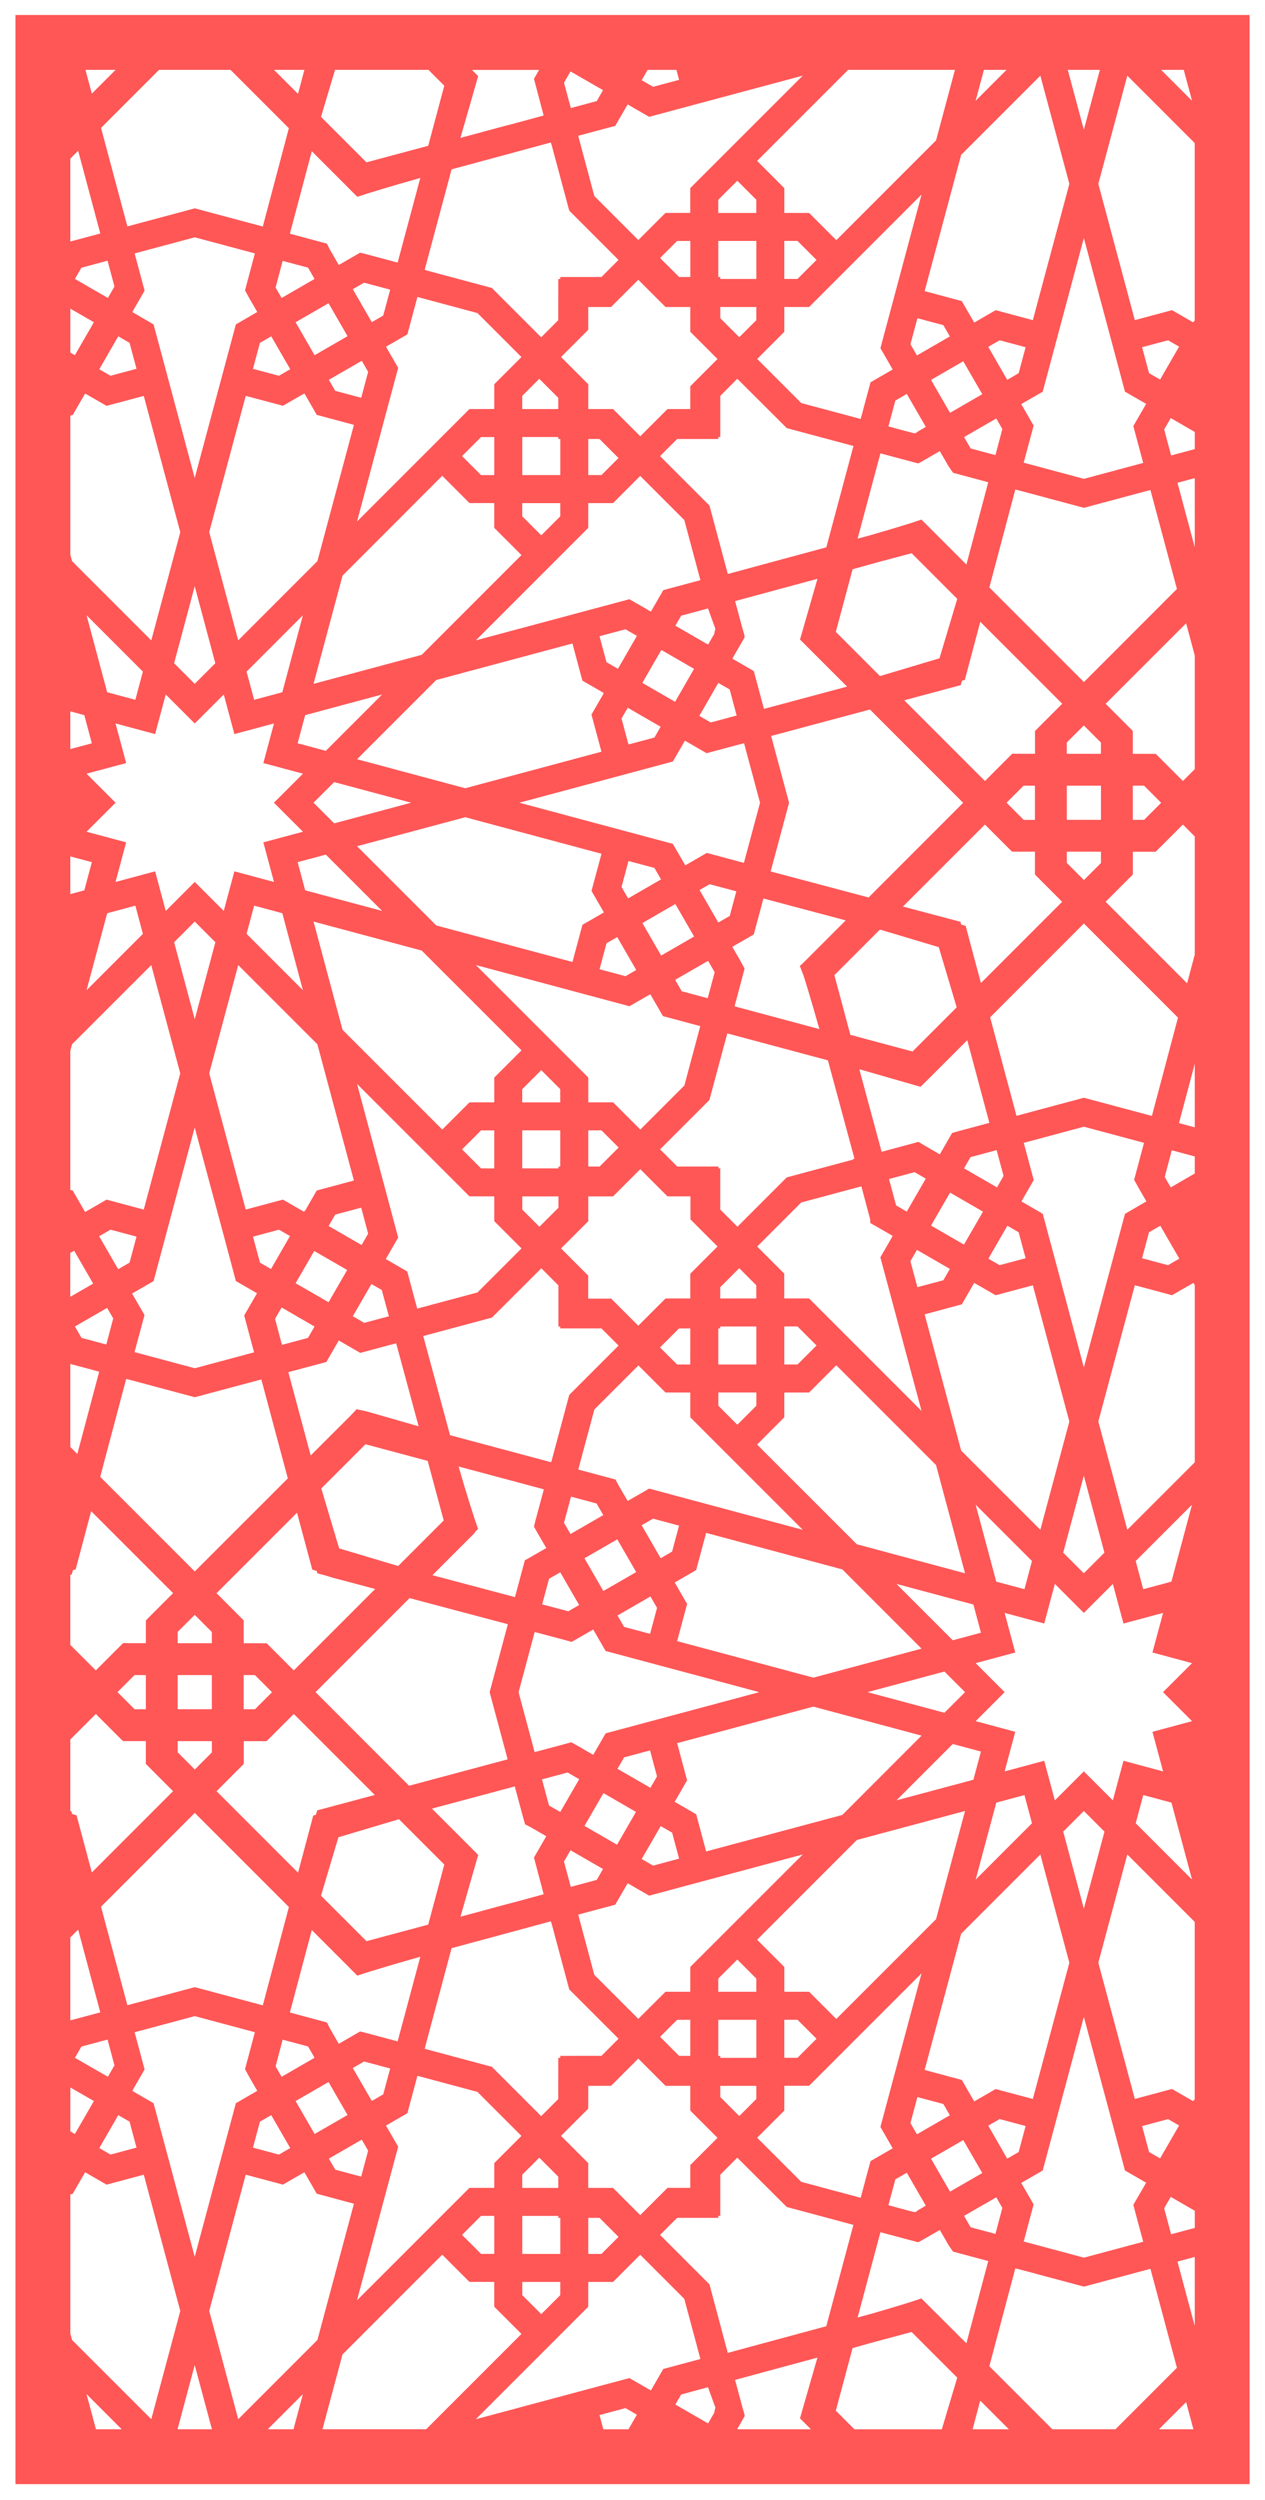 <svg width="369" height="729" viewBox="0 0 369 729" fill="none" xmlns="http://www.w3.org/2000/svg">
<g filter="url(#filter0_f_1_3)">
<path d="M4.51 724.37V4.37H364.51V724.37H4.51ZM27.99 708.37H35.5L25.24 698.11L27.99 708.37ZM45.25 254.08L48.35 265.63L56.81 257.17L65.27 265.63L68.37 254.08L79.92 257.18L76.82 245.63L88.37 242.53L79.91 234.07L88.37 225.61L76.82 222.51L79.92 210.96L68.37 214.06L65.27 202.51L56.81 210.97L48.35 202.51L45.25 214.06L33.7 210.96L36.8 222.51L25.25 225.61L33.71 234.07L25.25 242.53L36.8 245.63L33.7 257.18L45.25 254.08ZM39.48 264.09L31.27 266.3L25.25 288.75L41.68 272.32L39.48 264.09ZM39.48 204.06L41.68 195.84L25.25 179.41L31.26 201.86L39.48 204.06ZM188.92 20.37L187.18 23.39L190.51 25.31L198.09 23.28L197.31 20.38H188.92V20.37ZM247.4 20.37L220.85 46.92L228.79 54.86V62.09H236.02L243.96 70.03L273.05 40.94L278.56 20.37H247.4ZM348.51 41.73L328.84 22.06L320.38 53.62L331.03 93.35L341.87 90.44L348.02 93.99L348.19 93.7L348.29 93.78L348.5 93.42V41.73H348.51ZM348.51 374.72L348.14 374.08L341.88 377.68L331.03 374.78L320.38 414.51L328.84 446.07L348.51 426.4V374.72ZM339.26 493.43L347.72 484.97L336.17 481.87L339.27 470.32L327.72 473.42L324.62 461.87L316.16 470.33L307.7 461.87L304.6 473.42L293.05 470.32L296.15 481.87L284.6 484.97L293.06 493.43L284.6 501.89L296.15 504.99L293.05 516.54L304.6 513.44L307.7 524.99L316.16 516.53L324.62 524.99L327.72 513.44L339.27 516.54L336.17 504.99L347.72 501.89L339.26 493.43ZM348.51 560.43L328.84 540.76L320.38 572.32L331.03 612.05L341.87 609.14L348.02 612.69L348.19 612.4L348.29 612.48L348.5 612.12V560.43H348.51ZM183.33 708.37L185.78 704.12L182.45 702.2L174.88 704.23L175.99 708.37H183.33ZM124.31 708.37L152.11 680.57L144.17 672.63V665.4H136.94L129 657.46L99.91 686.55L94.07 708.36H124.31V708.37ZM84.56 68.14L95.37 71.05L96.15 72.63L98.82 77.27L105.04 73.68L105.18 73.71L106.72 74.09L115.99 76.57L122.6 51.89C113.36 54.48 107.09 56.46 107.02 56.49L104.22 57.39L101.31 54.46L90.95 44.1C88.77 52.28 86.49 60.88 84.56 68.14ZM131.73 49.38L123.88 78.67L124.06 78.72L124.04 78.76L143.48 83.97L157.86 98.35L159.5 96.71L162.84 93.37L162.85 81.36H163.43V80.78L175.44 80.77L178.78 77.43L180.42 75.79L166.04 61.41L160.83 41.97L160.79 41.99L160.67 41.55L160.42 41.62C157.62 42.38 154.62 43.19 151.53 44.03C145.06 45.77 138.16 47.64 131.73 49.38ZM228.79 89.52L228.78 96.76L221.1 104.44L220.87 104.67L233.73 117.53L251.06 122.17L253.93 111.48L260.4 107.74L256.82 101.53L259.72 90.68L268.82 56.72L236.02 89.52H228.79V89.52ZM232.63 81.35L238.18 75.8L232.63 70.25H228.78V81.34H232.63V81.35ZM325.38 708.37L343.31 690.44L335.58 661.58L316.18 666.78L297.36 661.74V661.75L296.17 661.44C295 665.85 293.69 670.78 292.36 675.8L288.59 689.99L306.97 708.37H325.38V708.37ZM274.73 708.37L279.23 693.32L265.92 680.01L255.66 682.75C253.53 683.36 251.2 684.01 248.7 684.7L243.81 702.95C245.1 704.24 247.04 706.19 249.23 708.38H274.73V708.37ZM281.9 683.31L284.45 673.71C285.78 668.68 287.09 663.75 288.27 659.32L278 656.57L276.72 654.72L274.14 650.25L269.8 652.76L269.23 653.08L267.89 653.85L266.65 653.53L265.21 653.15L256.82 650.91L250.17 675.77L253.65 674.84C260.93 672.75 265.67 671.25 265.73 671.23L268.77 670.22L271.31 672.75L281.9 683.31ZM204.31 687.88L199.61 670.35L186.75 657.49L186.19 658.05L178.83 665.41H171.6L171.59 672.65L138.8 705.44L183.59 693.44L189.87 697.06L193.48 690.79L204.31 687.88ZM198.7 698.23L197 701.16L206.55 706.67L207.74 704.6L208.31 703.63L208.67 702.03L206.52 696.11L198.7 698.23ZM144.18 637.98V630.75L151.54 623.39L152.1 622.83L139.27 610L121.76 605.3L118.84 616.21L112.59 619.81L116.15 625.98L113.24 636.81L104.14 670.77L123.22 651.69L136.93 637.98H144.18ZM140.32 646.15L134.78 651.69L140.33 657.23H144.18V646.14L140.32 646.15ZM34.27 493.42L39.27 498.42H42.54V488.46H39.24L34.27 493.42ZM90.63 424.42L102.23 412.83L104.04 410.92L106.99 411.57L122.11 415.91C120.77 410.95 119.39 405.86 118.08 401L115.56 391.7L105.09 394.5L103.15 393.38L98.82 390.88L95.21 397.15L84.11 400.12L90.63 424.42ZM95.93 110.75L97.79 113.97L105.36 116L107.39 108.43L105.53 105.21L95.93 110.75ZM101.38 98.03L95.83 88.42L86.23 93.97L91.77 103.58L101.38 98.03ZM108.46 93.94L111.79 92.01L113.81 84.47L106.2 82.43L102.91 84.33L108.46 93.94ZM104.15 152.07L123.23 132.99L136.94 119.28L144.18 119.27V112.04L152.1 104.12L139.27 91.29L121.76 86.59L118.84 97.5L112.59 101.1L116.15 107.27L113.24 118.1L104.15 152.07ZM163.66 104.11L171.61 112.06L171.6 113.77V119.28H178.83L186.77 127.22L194.13 119.86L194.71 119.28H201.36V112.63L201.94 112.05L209.3 104.69L201.36 96.75V89.52L194.14 89.53L186.19 81.58L182.51 85.26L178.25 89.52L171.6 89.53L171.59 96.18L167.33 100.44L163.66 104.11ZM210.11 115.43V127.44H209.53V128.02H197.52L192.54 133L206.95 147.41L212.3 167.38C215.21 166.59 218.33 165.75 221.55 164.87C227.42 163.28 233.65 161.6 239.53 160.01L241.04 159.6L248.94 130.09H248.93L248.95 130.05L229.51 124.84L215.08 110.45L210.11 115.43ZM253.66 156.13C260.94 154.04 265.68 152.54 265.74 152.52L268.78 151.51L271.32 154.04L281.9 164.62L284.45 155.02C285.78 149.99 287.09 145.06 288.27 140.63L278 137.86L276.72 136.01L274.14 131.54L269.8 134.05L269.23 134.37L267.89 135.14L266.65 134.82L265.21 134.44L256.82 132.2L250.17 157.06L253.66 156.13ZM259.29 124.33L259.28 124.38L266.1 126.21L266.99 126.37L267.98 125.68L270.06 124.48L264.51 114.87L261.17 116.8L259.16 124.31L259.29 124.33ZM281.22 127.45L283.13 130.77L290.37 132.71L291.83 127.21C292.05 126.39 292.23 125.69 292.38 125.11L290.61 122.03L281.22 127.45ZM293.81 110.76L297.14 108.83L299.17 101.25L291.6 99.22L288.27 101.14L293.81 110.76ZM286.53 114.95L284.95 112.22C283.48 109.67 282.07 107.24 280.98 105.35L271.58 110.77L277.12 120.38L286.53 114.95ZM330.44 229.1V239.06H333.74L338.71 234.09L333.71 229.09H330.44V229.1ZM282.15 303.32L271.11 314.36L268.51 316.91L250.66 311.78L250.8 312.3C252.11 317.11 253.43 322.03 254.7 326.73C255.57 329.91 256.4 332.99 257.17 335.86L267.93 332.97L269.43 333.88L274.14 336.61L277.72 330.39L279.38 329.9L288.6 327.43L282.15 303.32ZM292.74 342.9L290.72 335.37L283.1 337.42L281.21 340.69L290.82 346.24L292.74 342.9ZM288.31 367.03L291.59 368.92L293.16 368.5L299.17 366.89L297.14 359.32L293.85 357.42L288.31 367.03ZM243.95 588.73L273.04 559.64L281.5 528.08L249.94 536.54L220.85 565.63L228.79 573.57V580.8H236.02L243.95 588.73ZM232.63 588.96H228.78V600.05H232.63L238.18 594.5L232.63 588.96ZM162.86 646.73V646.15H152.35V657.24H163.44V646.73H162.86ZM171.6 657.24H175.45L180.42 652.27L174.87 646.72H171.6V657.24V657.24ZM180.43 594.49L166.05 580.11L160.84 560.67L160.8 560.69L160.68 560.25L160.43 560.32C157.63 561.08 154.63 561.89 151.54 562.73C145.06 564.47 138.15 566.34 131.73 568.09L123.88 597.38L124.06 597.43L124.04 597.47L143.48 602.68L157.86 617.06L162.84 612.08L162.85 600.07H163.43V599.49L175.44 599.48L178.78 596.14L180.43 594.49ZM157.35 357.72L162.9 352.18V348.87H152.35V352.72L157.35 357.72ZM171.6 128.02V138.53H175.45L180.42 133.56L174.87 128.01H171.6V128.02ZM162.86 128.02V127.44H152.35V138.53H163.44V128.02H162.86ZM152.34 146.7V150.55L157.89 156.1L163.43 150.56L163.44 146.71H152.34V146.7ZM138.8 186.73L183.59 174.73L189.87 178.35L193.48 172.08L204.31 169.17L199.61 151.64L186.75 138.78L186.19 139.34L178.83 146.7H171.6L171.59 153.94L138.8 186.73ZM217.23 185.8L216.13 187.72L213.62 192.06L218.09 194.64L219.89 195.7L222.84 206.71L247.09 200.21L234.24 187.36L233.36 186.5L238.45 168.78C233.54 170.11 228.5 171.47 223.68 172.77C220.46 173.65 217.34 174.49 214.43 175.28L216.54 183.14L216.98 184.61L217.23 185.8ZM248.82 337.98L249.26 337.88C248.49 335.04 247.67 332.02 246.82 328.88C245.55 324.17 244.22 319.24 242.92 314.44L241.5 309.2L212.16 301.34L211.45 303.98L211.44 303.97L206.94 320.76L192.55 335.15L197.56 340.16H209.57V340.69H210.1V352.7L215.11 357.71L229.5 343.32L248.87 338.13L248.82 337.98ZM215.64 369.8L210.09 375.35V378.63H220.61L220.6 374.78L215.64 369.8ZM155.76 541.66L159.35 535.44L154.71 532.76L153.18 531.99L152.65 530.19L150.16 520.92L126 527.39L137.3 538.69L139.49 540.9L134.32 558.91C134.75 558.8 135.19 558.68 135.62 558.56C135.64 558.56 135.66 558.55 135.69 558.55C135.83 558.51 135.98 558.47 136.14 558.43C136.2 558.41 136.27 558.4 136.33 558.38C136.4 558.36 136.46 558.34 136.54 558.32C136.54 558.32 136.55 558.32 136.56 558.31C136.73 558.27 136.89 558.22 137.06 558.18C137.08 558.17 137.09 558.17 137.11 558.16C137.12 558.16 137.12 558.16 137.13 558.15C137.18 558.14 137.23 558.12 137.27 558.11C137.36 558.09 137.44 558.06 137.53 558.05C137.6 558.03 137.68 558 137.76 557.99C137.79 557.98 137.82 557.98 137.85 557.97C137.88 557.96 137.92 557.95 137.96 557.94C137.99 557.93 138.03 557.92 138.06 557.9C138.16 557.88 138.27 557.84 138.37 557.82C138.42 557.8 138.47 557.8 138.53 557.78C138.84 557.69 139.14 557.61 139.44 557.53C139.46 557.52 139.47 557.52 139.49 557.52C139.65 557.48 139.79 557.44 139.95 557.4C139.96 557.39 139.97 557.39 139.97 557.39C139.99 557.38 140.02 557.38 140.03 557.37C140.05 557.36 140.06 557.36 140.08 557.36C140.09 557.35 140.1 557.35 140.11 557.35C140.14 557.34 140.17 557.33 140.2 557.33C140.31 557.3 140.41 557.27 140.52 557.24C140.53 557.24 140.54 557.23 140.55 557.23C140.61 557.21 140.68 557.2 140.75 557.17C140.78 557.16 140.81 557.15 140.84 557.15C140.87 557.14 140.91 557.13 140.95 557.12C140.96 557.12 140.98 557.11 140.99 557.11C141.18 557.06 141.37 557.01 141.56 556.95C141.62 556.94 141.66 556.93 141.72 556.91C141.73 556.91 141.74 556.91 141.75 556.9C141.83 556.88 141.9 556.87 141.97 556.84C142.05 556.82 142.14 556.8 142.22 556.77C142.24 556.76 142.26 556.76 142.28 556.75C142.55 556.67 142.82 556.61 143.09 556.54L143.1 556.53C143.2 556.5 143.3 556.48 143.4 556.45C143.4 556.45 143.41 556.44 143.41 556.45C143.56 556.4 143.71 556.37 143.87 556.33C143.9 556.31 143.93 556.31 143.96 556.3C143.97 556.3 143.98 556.29 143.99 556.29C144.05 556.27 144.12 556.26 144.18 556.24C144.21 556.23 144.24 556.23 144.27 556.22C144.28 556.21 144.29 556.21 144.3 556.21C144.54 556.14 144.79 556.07 145.03 556.01C145.03 556.01 145.03 556.01 145.04 556C145.17 555.97 145.31 555.93 145.43 555.9C145.49 555.89 145.54 555.87 145.6 555.86C145.84 555.79 146.08 555.73 146.33 555.66C146.36 555.65 146.39 555.64 146.42 555.64C146.44 555.63 146.48 555.62 146.51 555.61C146.52 555.61 146.53 555.61 146.54 555.6C146.58 555.59 146.61 555.58 146.66 555.58C146.68 555.57 146.71 555.56 146.73 555.56C146.76 555.55 146.78 555.55 146.81 555.54C146.82 555.53 146.83 555.53 146.84 555.53C146.86 555.52 146.89 555.52 146.9 555.51C146.92 555.5 146.93 555.5 146.93 555.5C146.95 555.49 146.97 555.49 146.99 555.49C147.02 555.48 147.07 555.47 147.11 555.45C147.13 555.44 147.15 555.44 147.17 555.44C147.18 555.43 147.19 555.43 147.19 555.43C147.22 555.42 147.24 555.41 147.27 555.41C147.29 555.4 147.32 555.4 147.33 555.39C147.35 555.38 147.36 555.38 147.38 555.38C147.39 555.37 147.4 555.37 147.41 555.37C147.46 555.36 147.5 555.35 147.54 555.34C147.56 555.33 147.57 555.33 147.59 555.32C147.77 555.27 147.97 555.22 148.15 555.18C148.2 555.16 148.25 555.15 148.29 555.14C148.32 555.13 148.34 555.12 148.37 555.12C148.39 555.11 148.4 555.11 148.42 555.11C148.48 555.09 148.56 555.08 148.62 555.06C148.65 555.05 148.68 555.04 148.71 555.04C148.73 555.03 148.76 555.03 148.78 555.02C148.99 554.97 149.21 554.9 149.43 554.85C152.51 554.01 155.51 553.2 158.31 552.44L158.59 552.36L155.76 541.66ZM155.76 445.2L156.16 443.51L158.64 434.29L133.78 427.63C136.43 436.91 138.6 443.35 138.62 443.42L139.45 445.84L138.44 446.83L138.54 446.93L126.14 459.33C134.32 461.5 142.95 463.8 150.22 465.72L153.1 454.98L154.61 454.14L159.35 451.41L155.76 445.2ZM185.58 458.42L180.06 448.87L170.49 454.39L176 463.94C179.5 461.93 183.05 459.88 185.58 458.42ZM180.13 471.07L182.05 474.4L189.63 476.43L191.66 468.86L189.74 465.53L180.13 471.07ZM175.97 441.8L174.02 438.42L166.56 436.42L164.52 444.04L166.41 447.32L175.97 441.8ZM163.42 458.48L160.15 460.38L158.15 467.83C161.49 468.71 164.15 469.42 165.77 469.85C166.59 469.38 167.68 468.75 168.94 468.02L163.42 458.48ZM142.83 493.44L148.14 473.62C139.51 471.33 128.93 468.52 119.47 466.01L92.05 493.43L119.33 520.72L148.08 513.02L142.83 493.44ZM129.6 543.7L116.38 530.48L98.72 535.74L93.64 552.78L106.9 566.04L124.91 561.22L129.6 543.7ZM79.35 493.45L74.35 488.45H71.08V498.41H74.38L76.86 495.93L79.35 493.45ZM98.93 451.51L116.15 456.65C120.1 452.7 126.44 446.36 129.43 443.37C128.98 441.69 128.21 438.84 126.89 433.93L124.76 426L106.61 421.14L93.72 434.03L98.93 451.51ZM92.37 458.08L91.09 457.7L86.64 441.1L63.17 464.57L71.09 472.5V479.16L77.79 479.18L78.32 479.71L78.48 479.87L85.7 487.09L109.44 463.35C106.64 462.6 104.11 461.93 101.97 461.36C99.83 460.79 98.08 460.33 96.85 460C96.83 459.99 96.81 459.98 96.79 459.98C96.79 459.98 96.78 459.97 96.77 459.97C96.76 459.96 96.76 459.97 96.75 459.96C96.72 459.95 96.67 459.94 96.64 459.93C96.63 459.93 96.62 459.92 96.61 459.92C96.61 459.92 96.6 459.91 96.59 459.91C96.58 459.9 96.57 459.9 96.56 459.9C96.54 459.89 96.52 459.89 96.5 459.88H96.49C96.48 459.87 96.48 459.87 96.48 459.88C96.46 459.87 96.43 459.86 96.4 459.85C96.37 459.84 96.34 459.84 96.31 459.83C96.28 459.82 96.25 459.81 96.21 459.81C96.2 459.8 96.2 459.8 96.2 459.8C96.19 459.8 96.18 459.79 96.17 459.79C96.16 459.79 96.16 459.79 96.16 459.79C96.15 459.78 96.14 459.78 96.14 459.78C96.13 459.79 96.13 459.78 96.12 459.77C96.11 459.77 96.09 459.76 96.07 459.76C96.06 459.76 96.05 459.76 96.04 459.75C96.03 459.76 96.03 459.75 96.03 459.75C96.03 459.75 96.02 459.74 96.02 459.75C96.01 459.74 96.01 459.74 96 459.74C95.98 459.73 95.97 459.73 95.95 459.72C95.93 459.71 95.92 459.71 95.9 459.71C95.89 459.71 95.88 459.7 95.87 459.7C95.86 459.69 95.86 459.69 95.86 459.69C95.85 459.69 95.85 459.69 95.84 459.68C95.84 459.68 95.83 459.69 95.83 459.68C95.83 459.68 95.82 459.67 95.82 459.68C95.81 459.67 95.81 459.67 95.81 459.67C95.8 459.67 95.8 459.67 95.79 459.66C95.78 459.66 95.77 459.65 95.76 459.65C95.74 459.65 95.71 459.64 95.68 459.63C95.62 459.61 95.56 459.6 95.5 459.58H95.49C95.48 459.57 95.48 459.58 95.47 459.57C95.46 459.57 95.45 459.56 95.45 459.56C95.42 459.55 95.39 459.54 95.36 459.54C95.34 459.53 95.33 459.53 95.31 459.53C95.31 459.53 95.3 459.52 95.3 459.53C95.29 459.52 95.28 459.52 95.28 459.52C95.27 459.51 95.26 459.51 95.26 459.51C95.25 459.51 95.24 459.51 95.23 459.5C95.22 459.5 95.22 459.5 95.21 459.49C95.19 459.49 95.16 459.48 95.15 459.47C95.15 459.47 95.15 459.47 95.14 459.48C95.13 459.47 95.12 459.47 95.12 459.47C95.11 459.47 95.1 459.46 95.1 459.46C95.05 459.45 95.01 459.44 94.98 459.43C94.97 459.42 94.97 459.42 94.97 459.43L94.96 459.42C94.94 459.41 94.93 459.41 94.91 459.41C94.9 459.4 94.9 459.41 94.89 459.4C94.88 459.39 94.88 459.4 94.87 459.39C94.84 459.38 94.81 459.38 94.8 459.37C94.79 459.36 94.79 459.37 94.79 459.37L92.58 458.78L92.37 458.08ZM160.14 526.48L163.43 528.37L168.95 518.81L165.58 516.86L158.1 518.86L160.14 526.48ZM164.51 542.82L166.5 550.21L174.07 548.17C174.55 547.34 175.17 546.26 175.9 545L166.42 539.54L164.51 542.82ZM179.99 537.92C182.01 534.44 184.06 530.88 185.51 528.35L176.03 522.87L170.5 532.44L179.99 537.92ZM189.73 521.32L191.65 517.99L189.62 510.42L182.05 512.45L180.12 515.79L189.73 521.32ZM187.18 542.09L190.51 544.01L198.09 541.98L196.06 534.41L192.73 532.49L187.18 542.09ZM221.47 493.43L176.66 481.43L173.04 475.16L166.77 478.77L155.97 475.89L151.27 493.45L155.95 510.92L166.66 508.05L167.28 508.41L168.23 508.93L173.04 511.71L176.66 505.44L195.39 500.42L221.47 493.43ZM196.05 452.44L198.08 444.87L190.5 442.84L187.17 444.76L192.72 454.37L196.05 452.44ZM200.2 436.99L234.16 446.09L201.36 413.29V406.06L194.12 406.05L186.76 398.69L186.23 398.16L173.38 411L168.68 428.52L179.56 431.43L180.31 432.89L183.09 437.69L189.36 434.07L200.2 436.99ZM192.53 392.91L197.5 397.88L201.35 397.89L201.36 387.37H198.07L192.53 392.91ZM209.53 409.9L215.08 415.45L220.63 409.9V406.05H209.54V409.9H209.53ZM220.62 397.89V386.8H210.1V387.37H209.53V397.89H220.62ZM194.17 348.33L186.77 340.93L178.83 348.87H171.6V356.1L163.66 364.04L171.58 371.97V378.68H178.29L178.82 379.21L186.19 386.58L194.13 378.64L195.89 378.63L201.36 378.64V371.41L209.3 363.47L201.4 355.57V348.86H194.69L194.17 348.33ZM180.46 334.62L175.45 329.61H171.6V340.16H174.91L180.46 334.62ZM152.34 329.61V340.7H162.9V340.17H163.43V329.61H152.34ZM163.43 321.44L163.42 317.59L157.88 312.05L152.33 317.6V321.45H163.43V321.44ZM187.38 269.16L192.86 278.64L202.47 273.09L196.99 263.61C193.52 265.62 189.95 267.68 187.38 269.16ZM192.83 256.43L190.9 253.09L183.33 251.07L181.3 258.64L183.22 261.97L192.83 256.43ZM196.94 285.72L198.87 289.05L206.44 291.08L208.47 283.51L206.55 280.18L196.94 285.72ZM230.17 234.09L224.8 254.12C233.41 256.4 243.94 259.2 253.36 261.7L280.95 234.1L253.76 206.89L224.94 214.61L230.17 234.09ZM321.15 216.54L316.15 211.54L311.18 216.51V219.81H321.14V216.54H321.15ZM301.89 239.06V229.1H298.59L296.11 231.58L293.62 234.07L298.62 239.07H301.89V239.06ZM273.84 276.19L256.68 271.06L243.39 284.35L248.05 301.76L266.18 306.62L279.07 293.73L273.84 276.19ZM280.4 269.61L281.68 269.99L286.14 286.65L309.83 262.96L301.89 255.01V248.35H295.23L294.67 247.8H294.66L294.02 247.16L293.94 247.08L287.3 240.44L263.39 264.35C271.93 266.61 277.96 268.21 277.96 268.21L280.17 268.8L280.4 269.61ZM222.69 262L219.88 272.48L213.61 276.09L216.11 280.42L217.2 282.45L214.27 293.45L239.01 300.08C236.42 290.83 234.43 284.57 234.4 284.49L233.3 281.67L233.98 281.09L246.69 268.38C238.53 266.21 229.93 263.92 222.69 262ZM214.79 259.91C211.37 259 208.66 258.28 207 257.84C206.23 258.29 205.22 258.87 204.06 259.53L209.54 269.01L212.86 267.09L214.79 259.91ZM316.18 256.62L321.15 251.65V248.35H311.19V251.62L316.18 256.62ZM280.62 198.51L280.24 199.79L263.77 204.2L287.31 227.74L295.29 219.76L297.01 219.8H301.91V213.16L303.11 211.95L303.67 211.39L303.69 211.37L309.85 205.21L285.95 181.31C283.66 189.94 282.03 196.05 282.03 196.05L281.45 198.26L280.62 198.51ZM255.66 164.05C253.53 164.66 251.2 165.31 248.7 166L243.81 184.25C246.5 186.96 252.05 192.5 256.69 197.14L274.05 191.96L279.23 174.63L265.92 161.32L255.66 164.05ZM212.85 201.05L209.53 199.14L203.99 208.75L207.32 210.67L214.88 208.64L212.85 201.05ZM208.67 183.34L206.52 177.42L198.7 179.53L197 182.46L206.55 187.97L207.74 185.9L208.31 184.93L208.67 183.34ZM196.92 204.65L202.46 195.04L192.92 189.53L191.11 192.65C189.72 195.05 188.41 197.33 187.37 199.13L196.92 204.65ZM183.12 206.38L181.3 209.52L183.33 217.09L190.9 215.06L192.71 211.92L183.12 206.38ZM174.88 185.52L176.91 193.09L180.25 195.02L185.78 185.42L182.45 183.5L174.88 185.52ZM151.49 234.07L185.45 243.17L196.27 246.07L199.9 252.33L206.17 248.71L217 251.62L221.7 234.08L217.04 216.71L206.12 219.63L199.79 215.98L196.27 222.06L151.49 234.07ZM176.92 275.05L174.89 282.63L182.45 284.66L185.59 282.85L180.04 273.25L176.92 275.05ZM164.88 288.4L138.81 281.41L171.6 314.2L171.61 321.44H178.84L186.78 329.38L199.63 316.53L204.27 299.22L193.38 296.3L189.69 289.91L183.61 293.42L164.88 288.4ZM157.91 369.83L143.5 384.21L123.46 389.58L125.97 398.87C127.7 405.3 129.55 412.13 131.28 418.5L160.76 426.39L160.82 426.16L160.85 426.17L166.05 406.76L180.44 392.37L175.43 387.36H163.42V386.83H162.89V374.82L157.91 369.83ZM56.8 470.89L51.83 475.86V479.16H61.79V475.89L56.8 470.89ZM51.83 510.98L56.83 515.98L61.8 511.01V507.71H51.84V510.98H51.83ZM92.15 529.18L92.53 527.9L109.32 523.41L85.7 499.79L78.96 506.53L78.95 506.52L78.33 507.14L77.75 507.72H71.1V514.37L63.17 522.31L86.94 546.08C89.3 537.22 90.77 531.65 90.78 531.64L91.36 529.43L92.15 529.18ZM194.12 580.8L201.36 580.79V573.56L234.16 540.76L200.2 549.86L189.36 552.77L183.09 549.15L179.46 555.41L168.66 558.3L173.37 575.87L186.2 588.7L194.12 580.8ZM215.07 571.4L209.52 576.95V580.8H220.61V576.95L215.07 571.4ZM201.36 599.48V588.97L197.51 588.98L192.55 593.94L198.1 599.49H201.36V599.48ZM209.53 599.48H210.11V600.06H220.62V588.97H209.53V599.48ZM210.11 611.49L215.65 617.04L220.61 612.08L220.62 608.23H210.11V611.49ZM268.81 506.11L237.25 497.65L197.52 508.3L200.42 519.15L196.81 525.41L203.07 529.03L203.08 529.04L205.98 539.88L245.71 529.23L268.81 506.11ZM237.25 489.2L268.81 480.74L245.71 457.64L205.98 446.99L203.07 457.83L196.81 461.45L200.43 467.71L197.52 478.55L237.25 489.2ZM249.94 450.31L281.5 458.77L273.04 427.21L243.95 398.12L236.01 406.06H228.78V413.29L220.84 421.23L249.94 450.31ZM232.63 397.89L238.18 392.34L232.63 386.79H228.78V397.88H232.63V397.89ZM268.81 411.43L259.71 377.47L256.8 366.64L260.4 360.39L259.23 359.71C257.57 358.75 256.35 358.05 255.88 357.78L253.87 356.64L253.85 355.62L251.26 345.94L233.72 350.64L220.87 363.49L221.4 364.02L228.76 371.38L228.77 378.62H236L249.71 392.33L268.81 411.43ZM261.4 351.5L264.5 353.3L270.05 343.69L266.78 341.8L259.32 343.8C260.22 347.11 260.94 349.79 261.4 351.5ZM275.17 373.32L277.08 370.02C275.1 368.88 272.52 367.39 269.83 365.83L267.48 364.47L265.57 367.77L267.6 375.34L275.17 373.32ZM281.19 362.92L286.74 353.31L277.13 347.77L271.58 357.38L281.19 362.92ZM321.15 239.06V229.1H311.19V239.06H321.15ZM210.11 80.77V81.35H220.62V70.26H209.53V80.77H210.11ZM201.36 70.26L197.51 70.27L192.55 75.23L198.1 80.78H201.37V70.26H201.36ZM157.31 110.46L152.34 115.43V119.28H162.85V116.01L157.31 110.46ZM140.32 127.45L134.78 132.99L140.33 138.54H144.18V127.45H140.32ZM99.92 167.85L91.46 199.41L123.02 190.95L152.11 161.86L144.17 153.92V146.69H136.94L129 138.75L99.92 167.85ZM104.15 221.39L135.71 229.85L175.44 219.2L172.53 208.36L176.04 202.29L175.96 202.24L176.08 202.05L169.89 198.48L166.98 187.64L127.25 198.29L104.15 221.39ZM135.71 238.3L104.15 246.76L127.26 269.86L166.99 280.51L169.9 269.67L175.96 266.18L176.15 266.06L175.9 265.62L172.54 259.8L175.45 248.96L135.71 238.3ZM123.02 277.19L91.46 268.73L99.92 300.29L129.01 329.38L136.95 321.44H144.18V314.21L152.12 306.27L123.02 277.19ZM140.33 329.61L134.78 335.16L140.32 340.7L144.17 340.71V329.62H140.33V329.61ZM104.15 316.07L111.14 342.14L116.15 360.87L112.54 367.14L118.8 370.77L121.7 381.59L139.27 376.88L152.12 364.03L151.58 363.49L144.18 356.09V348.86L136.94 348.85L104.15 316.07ZM111.36 376.16C110.57 375.7 109.53 375.11 108.34 374.42L102.92 383.82L106.25 385.74L113.44 383.82C112.53 380.5 111.82 377.85 111.36 376.16ZM97.78 354.18L95.86 357.5L105.47 363.05L107.39 359.72L105.36 352.15L97.78 354.18ZM91.66 364.79L86.23 374.19L95.84 379.73L101.27 370.33C97.78 368.32 94.21 366.26 91.66 364.79ZM82.15 381.26L80.23 384.59L82.25 392.16L89.83 390.13L91.75 386.81L82.15 381.26ZM51.83 488.45V498.41H61.79V488.45H51.83ZM84.56 586.84L95.37 589.75L96.15 591.33L98.82 595.97L105.04 592.38L105.18 592.41L106.72 592.79L115.99 595.27L122.6 570.59C113.36 573.18 107.09 575.16 107.02 575.19L104.22 576.09L101.31 573.16L90.95 562.8C88.77 570.99 86.49 579.59 84.56 586.84ZM106.2 601.13L102.91 603.03L108.46 612.64L111.79 610.71L113.81 603.17L106.2 601.13ZM82.45 594.77C81.57 598.13 80.85 600.82 80.39 602.55L82.15 605.59L91.75 600.04L89.86 596.75L82.45 594.77ZM86.23 612.66L91.77 622.27L101.38 616.73L95.83 607.12L86.23 612.66ZM95.93 629.45L97.79 632.67L105.36 634.7L107.39 627.13L105.53 623.91L95.93 629.45ZM157.31 629.17L152.34 634.14V637.99H162.85V634.72L157.31 629.17ZM152.34 669.25L157.89 674.8L163.43 669.26L163.44 665.41H152.35V669.25H152.34ZM194.13 638.56L194.71 637.98H201.36V631.33L201.94 630.75L209.3 623.39L201.36 615.45V608.22L194.14 608.23L186.19 600.28L178.25 608.22L171.6 608.23L171.59 614.88L167.33 619.14L163.65 622.82L171.6 630.77L171.59 632.48V637.99H178.82L186.76 645.93L194.13 638.56ZM220.87 623.37L233.73 636.23L251.06 640.87L253.93 630.18L260.4 626.44L256.82 620.22L259.72 609.37L268.82 575.41L236.02 608.21H228.79L228.78 615.45L221.1 623.13L220.87 623.37ZM281.22 646.15L283.13 649.47L290.37 651.41L291.83 645.91C292.05 645.09 292.23 644.38 292.38 643.81L290.61 640.73L281.22 646.15ZM293.81 629.46L297.14 627.53L299.17 619.95L291.6 617.92L288.27 619.84L293.81 629.46ZM286.53 633.65L284.95 630.92C283.48 628.37 282.07 625.94 280.98 624.05L271.58 629.47L277.12 639.08L286.53 633.65ZM277.07 616.81L275.18 613.53L267.61 611.5L265.58 619.08L267.47 622.36L277.07 616.81ZM259.29 643.03L259.28 643.08L266.1 644.91L266.99 645.07L267.98 644.38L270.06 643.18L264.51 633.57L261.17 635.5L259.16 643.01L259.29 643.03ZM348.51 644.66L341.51 640.61L339.59 643.94L341.61 651.51L348.52 649.66V644.66H348.51ZM343.47 659.48L348.51 678.28V658.12L343.47 659.48ZM343.94 619.79L340.72 617.93L333.15 619.96L335.18 627.53L338.4 629.39L343.94 619.79ZM328.15 632.91L325.26 622.07L316.16 588.11L304.16 632.92L297.89 636.54L301.51 642.81L298.61 653.62L316.18 658.33L333.47 653.69L330.59 642.94L334.33 636.47L328.15 632.91ZM316.16 556.55L322.18 534.1L316.16 528.08L310.14 534.1L316.16 556.55ZM303.47 540.77L280.37 563.87L269.72 603.6L280.56 606.51L284.15 612.72L284.16 612.71L284.19 612.77L290.43 609.16L298.11 611.22L301.28 612.06L311.93 572.33L303.47 540.77ZM301.03 531.66L298.83 523.44L290.62 525.65L284.6 548.1L301.03 531.66ZM286.14 510.75L277.92 508.55L261.49 524.98L283.94 518.97L286.14 510.75ZM281.5 493.43L275.49 487.42L253.04 493.43L275.49 499.44L281.5 493.43ZM286.14 476.1L283.94 467.88L261.49 461.87L277.92 478.3L286.14 476.1ZM290.61 461.21L298.83 463.41L301.03 455.19L284.6 438.76L290.61 461.21ZM303.47 446.08L311.93 414.52L301.28 374.79L290.43 377.69L284.17 374.09L280.56 380.35L269.72 383.26L280.37 422.99L303.47 446.08ZM310.14 452.75L316.15 458.76L322.16 452.75L316.15 430.3L310.14 452.75ZM316.16 398.74L323.14 372.67L328.16 353.95L334.4 350.33C333.37 348.53 332.53 347.1 332.08 346.31L330.83 344.03L333.71 333.25L316.18 328.55L298.63 333.25L301.54 344.1L297.95 350.34L304.17 353.94L309.19 372.66L316.16 398.74ZM333.14 366.9L340.71 368.93L344.01 367.02C342.54 364.47 340.48 360.9 338.46 357.42L335.16 359.33L333.14 366.9ZM348.51 342.19V337.22L341.81 335.42C340.93 338.78 340.21 341.47 339.75 343.2L341.51 346.24L348.51 342.19ZM348.51 328.73V310.19C346.91 316.22 345.32 322.22 343.91 327.5L348.51 328.73ZM343.62 296.74L316.17 269.29L288.82 296.65L296.51 325.37L316.17 320.1L336.01 325.41C338.31 316.79 341.1 306.25 343.62 296.74ZM343.31 171.74L335.58 142.88L316.18 148.08L297.36 143.04V143.05L296.17 142.74C295 147.15 293.69 152.08 292.36 157.1L288.59 171.29L316.18 198.88L316.19 198.87L343.31 171.74ZM348.51 125.96L341.51 121.91L339.59 125.24L341.61 132.81L348.52 130.96V125.96H348.51ZM343.47 140.78L348.51 159.58V139.42L343.47 140.78ZM343.94 101.08L340.72 99.22L333.15 101.25L335.18 108.82L338.4 110.68L343.94 101.08ZM328.15 114.21L325.26 103.37L316.16 69.41L304.16 114.22L297.89 117.84L301.51 124.11L298.61 134.92L316.18 139.63L333.47 134.99L330.59 124.24L334.33 117.76L328.15 114.21ZM311.93 53.62L303.47 22.06L280.37 45.16L269.72 84.89L280.56 87.8L284.15 94.01L284.16 94L284.19 94.06L290.43 90.45L298.11 92.51L301.28 93.35L311.93 53.62ZM267.61 92.79L265.58 100.37L267.47 103.65L277.07 98.1L275.18 94.82L267.61 92.79ZM215.65 98.33L220.61 93.37L220.62 89.52H210.11V92.79L215.65 98.33ZM220.62 58.25L215.07 52.7L209.52 58.25V62.1H220.61V58.25H220.62ZM234.16 22.06L200.2 31.16L189.36 34.07L183.09 30.45L179.46 36.71L168.66 39.6L173.37 57.17L186.2 70L186.43 69.77L186.76 69.44L194.11 62.09L201.35 62.08V54.85L234.16 22.06ZM175.9 26.29L166.42 20.83L164.52 24.12L166.51 31.51L174.08 29.47C174.55 28.64 175.17 27.55 175.9 26.29ZM82.45 76.07C81.57 79.43 80.85 82.12 80.39 83.85L82.15 86.89L91.75 81.34L89.86 78.05L82.45 76.07ZM79.12 98.07L75.82 99.98L73.79 107.55L81.36 109.58L84.66 107.67C83.2 105.12 81.14 101.55 79.12 98.07ZM71.68 115.44L61.03 155.17L69.49 186.73L92.59 163.62L103.24 123.89L92.4 120.98L88.79 114.72L82.53 118.32L71.68 115.44ZM71.93 195.84L74.13 204.06L82.35 201.86L88.36 179.41L71.93 195.84ZM86.82 216.74L95.04 218.94L111.47 202.51L89.02 208.53L86.82 216.74ZM91.46 234.07L97.48 240.09L119.93 234.07L97.48 228.06L91.46 234.07ZM86.82 251.4L89.02 259.62L111.47 265.63L95.04 249.2L86.82 251.4ZM82.35 266.29L74.13 264.09L71.93 272.31L88.36 288.74L82.35 266.29ZM69.49 281.42L61.03 312.98L71.68 352.71L82.52 349.8L88.67 353.35L88.84 353.06L88.94 353.14L92.39 347.15L103.23 344.24L92.58 304.51L69.49 281.42ZM73.8 360.61L75.83 368.18L79.05 370.04L84.59 360.43L81.37 358.57L73.8 360.61ZM56.82 407.43L38 402.39V402.4L36.81 402.09C35.64 406.5 34.33 411.43 33 416.45L29.23 430.64L56.82 458.23L56.83 458.22L83.96 431.1L76.23 402.24L56.82 407.43ZM29.47 556L37.16 584.72L56.82 579.45L76.66 584.76C78.96 576.14 81.75 565.6 84.27 556.09L56.82 528.64L29.47 556ZM75.82 618.68L73.79 626.25L81.36 628.28L84.66 626.37C83.19 623.82 81.13 620.25 79.11 616.77L75.82 618.68ZM71.68 634.14L61.03 673.87L69.49 705.43L92.59 682.33L103.24 642.6L92.4 639.69L88.79 633.43L82.53 637.03L71.68 634.14ZM78.1 708.37H85.61L88.36 698.11L78.1 708.37ZM212.29 686.1C215.2 685.31 218.32 684.47 221.54 683.59C227.41 682 233.64 680.32 239.52 678.73L241.03 678.32L248.93 648.81H248.92L248.94 648.77L229.5 643.56L215.07 629.17L213.44 630.8L210.11 634.13V646.14H209.53V646.72H197.52L192.54 651.7L206.95 666.11L212.29 686.1ZM283.71 708.37H294.28L285.93 700.02C285.08 703.21 284.32 706.05 283.71 708.37ZM338.07 708.37H348.11L345.99 700.45L338.07 708.37ZM347.72 548.09L341.71 525.64L333.49 523.44L331.29 531.66L347.72 548.09ZM341.7 461.21L347.71 438.76L331.28 455.19L333.48 463.41L341.7 461.21ZM345.3 20.37H338.7L347.72 29.39L345.3 20.37ZM320.84 20.37H311.47L316.16 37.84L320.84 20.37ZM293.61 20.37H287.01L284.59 29.39L293.61 20.37ZM137.66 20.37L139.48 22.2L134.31 40.21C134.74 40.09 135.18 39.98 135.61 39.86C135.63 39.86 135.65 39.85 135.68 39.85C135.82 39.81 135.97 39.77 136.13 39.73C136.19 39.71 136.26 39.7 136.32 39.68C136.39 39.66 136.45 39.64 136.53 39.62C136.53 39.62 136.54 39.62 136.55 39.61C136.72 39.57 136.88 39.52 137.05 39.48C137.07 39.47 137.08 39.47 137.1 39.46C137.11 39.46 137.11 39.46 137.12 39.45C137.17 39.44 137.22 39.42 137.26 39.41C137.35 39.39 137.43 39.36 137.52 39.35C137.59 39.33 137.67 39.3 137.75 39.29C137.78 39.28 137.81 39.28 137.84 39.27C137.87 39.26 137.91 39.25 137.95 39.24C137.98 39.23 138.02 39.22 138.05 39.21C138.15 39.19 138.26 39.15 138.36 39.13C138.41 39.11 138.46 39.11 138.52 39.09C138.83 39 139.13 38.92 139.43 38.84C139.45 38.83 139.46 38.83 139.48 38.83C139.64 38.79 139.78 38.75 139.94 38.71C139.95 38.7 139.96 38.7 139.96 38.7C139.98 38.69 140.01 38.69 140.02 38.68C140.04 38.67 140.05 38.67 140.07 38.67C140.08 38.66 140.09 38.66 140.1 38.66C140.13 38.65 140.16 38.64 140.19 38.64C140.3 38.61 140.4 38.58 140.51 38.55C140.52 38.55 140.53 38.54 140.54 38.54C140.6 38.52 140.67 38.51 140.74 38.48C140.77 38.47 140.8 38.46 140.83 38.46C140.86 38.45 140.9 38.44 140.94 38.43C140.95 38.43 140.97 38.42 140.98 38.42C141.17 38.37 141.36 38.32 141.55 38.26C141.61 38.25 141.65 38.24 141.71 38.22C141.72 38.22 141.73 38.22 141.74 38.21C141.82 38.19 141.89 38.18 141.96 38.15C142.04 38.13 142.13 38.11 142.21 38.08C142.23 38.07 142.25 38.07 142.27 38.06C142.54 37.99 142.81 37.92 143.08 37.85L143.09 37.84C143.19 37.81 143.29 37.79 143.39 37.76C143.39 37.76 143.4 37.75 143.4 37.76C143.55 37.71 143.7 37.68 143.86 37.64C143.89 37.62 143.92 37.62 143.95 37.61C143.96 37.61 143.97 37.6 143.98 37.6C144.04 37.58 144.11 37.57 144.17 37.55C144.2 37.54 144.23 37.54 144.26 37.53C144.27 37.52 144.28 37.52 144.29 37.52C144.53 37.45 144.78 37.38 145.02 37.32C145.02 37.32 145.02 37.32 145.03 37.31C145.16 37.28 145.3 37.24 145.42 37.21C145.48 37.2 145.53 37.18 145.59 37.17C145.83 37.1 146.07 37.04 146.32 36.97C146.35 36.96 146.38 36.95 146.41 36.95C146.43 36.94 146.47 36.93 146.5 36.92C146.51 36.92 146.52 36.92 146.53 36.91C146.57 36.9 146.6 36.89 146.65 36.89C146.67 36.88 146.7 36.87 146.72 36.87C146.75 36.86 146.77 36.86 146.8 36.85C146.81 36.84 146.82 36.84 146.83 36.84C146.85 36.83 146.88 36.83 146.89 36.82C146.91 36.81 146.92 36.81 146.92 36.81C146.94 36.8 146.96 36.8 146.98 36.8C147.01 36.79 147.06 36.78 147.1 36.77C147.12 36.76 147.14 36.76 147.16 36.76C147.17 36.75 147.18 36.75 147.18 36.75C147.21 36.74 147.23 36.73 147.26 36.73C147.28 36.72 147.31 36.72 147.32 36.71C147.34 36.7 147.35 36.7 147.37 36.7C147.38 36.69 147.39 36.69 147.4 36.69C147.45 36.68 147.49 36.67 147.53 36.66C147.55 36.65 147.56 36.65 147.58 36.64C147.76 36.59 147.96 36.54 148.14 36.5C148.19 36.48 148.24 36.47 148.28 36.46C148.31 36.45 148.33 36.44 148.36 36.44C148.38 36.43 148.39 36.43 148.41 36.43C148.47 36.41 148.55 36.4 148.61 36.38C148.64 36.37 148.67 36.36 148.7 36.36C148.72 36.35 148.75 36.35 148.77 36.34C148.98 36.29 149.2 36.22 149.42 36.17C152.5 35.33 155.5 34.52 158.3 33.76L158.58 33.68L155.76 22.98L157.25 20.39H137.66V20.37ZM124.98 20.37H97.73L93.64 34.08L106.9 47.34L124.91 42.51L129.6 24.99L124.98 20.37ZM84.26 37.39L67.24 20.37H46.39L29.47 37.3L37.16 66.02L56.82 60.75L76.66 66.06C78.95 57.44 81.75 46.9 84.26 37.39ZM20.51 46.26V70.43L29.26 68.09L22.8 43.97L20.51 46.26ZM20.51 102.8L21.84 103.57L27.39 93.96L20.52 90V102.8H20.51ZM31.47 86.88L33.39 83.55L31.37 76.02L23.75 78.07L21.86 81.34L31.47 86.88ZM28.96 107.68L32.24 109.57L33.81 109.15L39.82 107.54L37.79 99.97L34.5 98.07L28.96 107.68ZM44.8 94.6L49.82 113.32L56.8 139.39L63.78 113.32L68.8 94.6L75.04 90.98C74.01 89.18 73.17 87.75 72.72 86.96L71.47 84.68L74.35 73.9L56.82 69.2L39.27 73.9L42.18 84.75L38.59 90.99L44.8 94.6ZM56.8 170.95L50.79 193.4L56.8 199.41L62.81 193.4L56.8 170.95ZM50.79 274.75L56.81 297.2L62.83 274.75L56.81 268.73L50.79 274.75ZM56.8 328.76L44.8 373.57L38.53 377.19L42.15 383.46L39.25 394.27L56.82 398.98L74.11 394.34L71.23 383.59L74.97 377.11L68.81 373.56L65.92 362.72L56.8 328.76ZM39.82 360.6L32.25 358.57L28.92 360.49L34.47 370.1L37.8 368.17L39.82 360.6ZM21.86 386.8L23.77 390.12L31.01 392.06L32.47 386.56C32.69 385.74 32.87 385.03 33.02 384.46L31.25 381.38L21.86 386.8ZM27.18 374.3L25.6 371.57C24.13 369.02 22.72 366.59 21.63 364.7L20.5 365.35V378.15L27.18 374.3ZM20.51 421.92L22.56 423.97L25.11 414.37C26.44 409.34 27.75 404.41 28.93 399.98L20.51 397.72V421.92V421.92ZM20.51 564.97V589.14L29.26 586.8L22.8 562.68L20.51 564.97ZM20.51 621.5L21.84 622.27L27.39 612.66L20.52 608.7V621.5H20.51ZM31.47 605.59L33.39 602.26L31.37 594.73L23.75 596.78L21.86 600.05L31.47 605.59ZM28.96 626.38L32.24 628.27L33.81 627.85L39.82 626.24L37.79 618.67L34.5 616.77L28.96 626.38ZM44.8 613.3L49.82 632.02L56.8 658.09L63.78 632.02L68.8 613.3L75.04 609.68C74.01 607.88 73.17 606.45 72.72 605.66L71.47 603.38L74.35 592.6L56.82 587.9L39.27 592.6L42.18 603.45L38.59 609.69L44.8 613.3ZM56.8 689.65L51.79 708.37H61.82L56.8 689.65ZM236.54 708.37L234.23 706.06L233.35 705.2L238.44 687.48C233.53 688.81 228.49 690.17 223.67 691.47C220.45 692.35 217.33 693.19 214.42 693.98L216.53 701.84L216.97 703.31L217.24 704.5L216.14 706.42L215.02 708.37H236.54V708.37ZM348.51 243.9L345.05 240.44L338.31 247.18L338.3 247.17L337.68 247.79L337.1 248.37H330.45V255.02L322.51 262.96L346.28 286.73C347.15 283.44 347.91 280.61 348.51 278.34V243.9ZM348.51 224.28V191.14L345.99 181.75L322.52 205.22L330.44 213.15V219.81L337.14 219.83L337.67 220.36L337.83 220.52L345.05 227.74L348.51 224.28ZM88.79 20.37H79.93L86.93 27.37C87.63 24.72 88.26 22.37 88.79 20.37ZM33.72 20.37H24.93L26.79 27.3L33.72 20.37ZM20.51 161.73L21.02 163.63L44.13 186.74L52.59 155.18L41.94 115.45L31.09 118.35L24.83 114.75L21.22 121.01L20.52 121.2V161.73H20.51ZM20.51 207.43V218.43L26.79 216.75L24.59 208.53L20.51 207.43ZM20.51 260.72L24.59 259.63L26.79 251.41L20.51 249.73V260.72ZM20.51 306.42V346.97L21.21 347.16L24.8 353.37L24.81 353.36L24.84 353.42L31.08 349.81L38.76 351.87L41.93 352.71L52.58 312.98L44.12 281.42L21.01 304.52L20.51 306.42ZM20.51 459.24V479.65L27.95 487.09L35.93 479.11L37.65 479.15H42.55V472.51L43.75 471.3L44.32 470.73L44.33 470.72L50.49 464.56L26.59 440.66C24.3 449.29 22.67 455.4 22.67 455.4L22.09 457.61L21.28 457.85L20.9 459.13L20.51 459.24ZM20.51 507.23V528.08L20.81 528.16L21.05 528.96L22.33 529.34L26.79 546L50.48 522.31L42.54 514.36V507.7H35.88L35.32 507.15H35.31L27.95 499.79L20.51 507.23ZM20.51 680.43L21.02 682.33L44.13 705.43L52.59 673.87L41.94 634.14L31.09 637.04L24.83 633.44L21.22 639.7L20.52 639.89V680.43H20.51Z" fill="#FF5656"/>
</g>
<defs>
<filter id="filter0_f_1_3" x="0.51" y="0.37" width="368" height="728" filterUnits="userSpaceOnUse" color-interpolation-filters="sRGB">
<feFlood flood-opacity="0" result="BackgroundImageFix"/>
<feBlend mode="normal" in="SourceGraphic" in2="BackgroundImageFix" result="shape"/>
<feGaussianBlur stdDeviation="2" result="effect1_foregroundBlur_1_3"/>
</filter>
</defs>
</svg>
